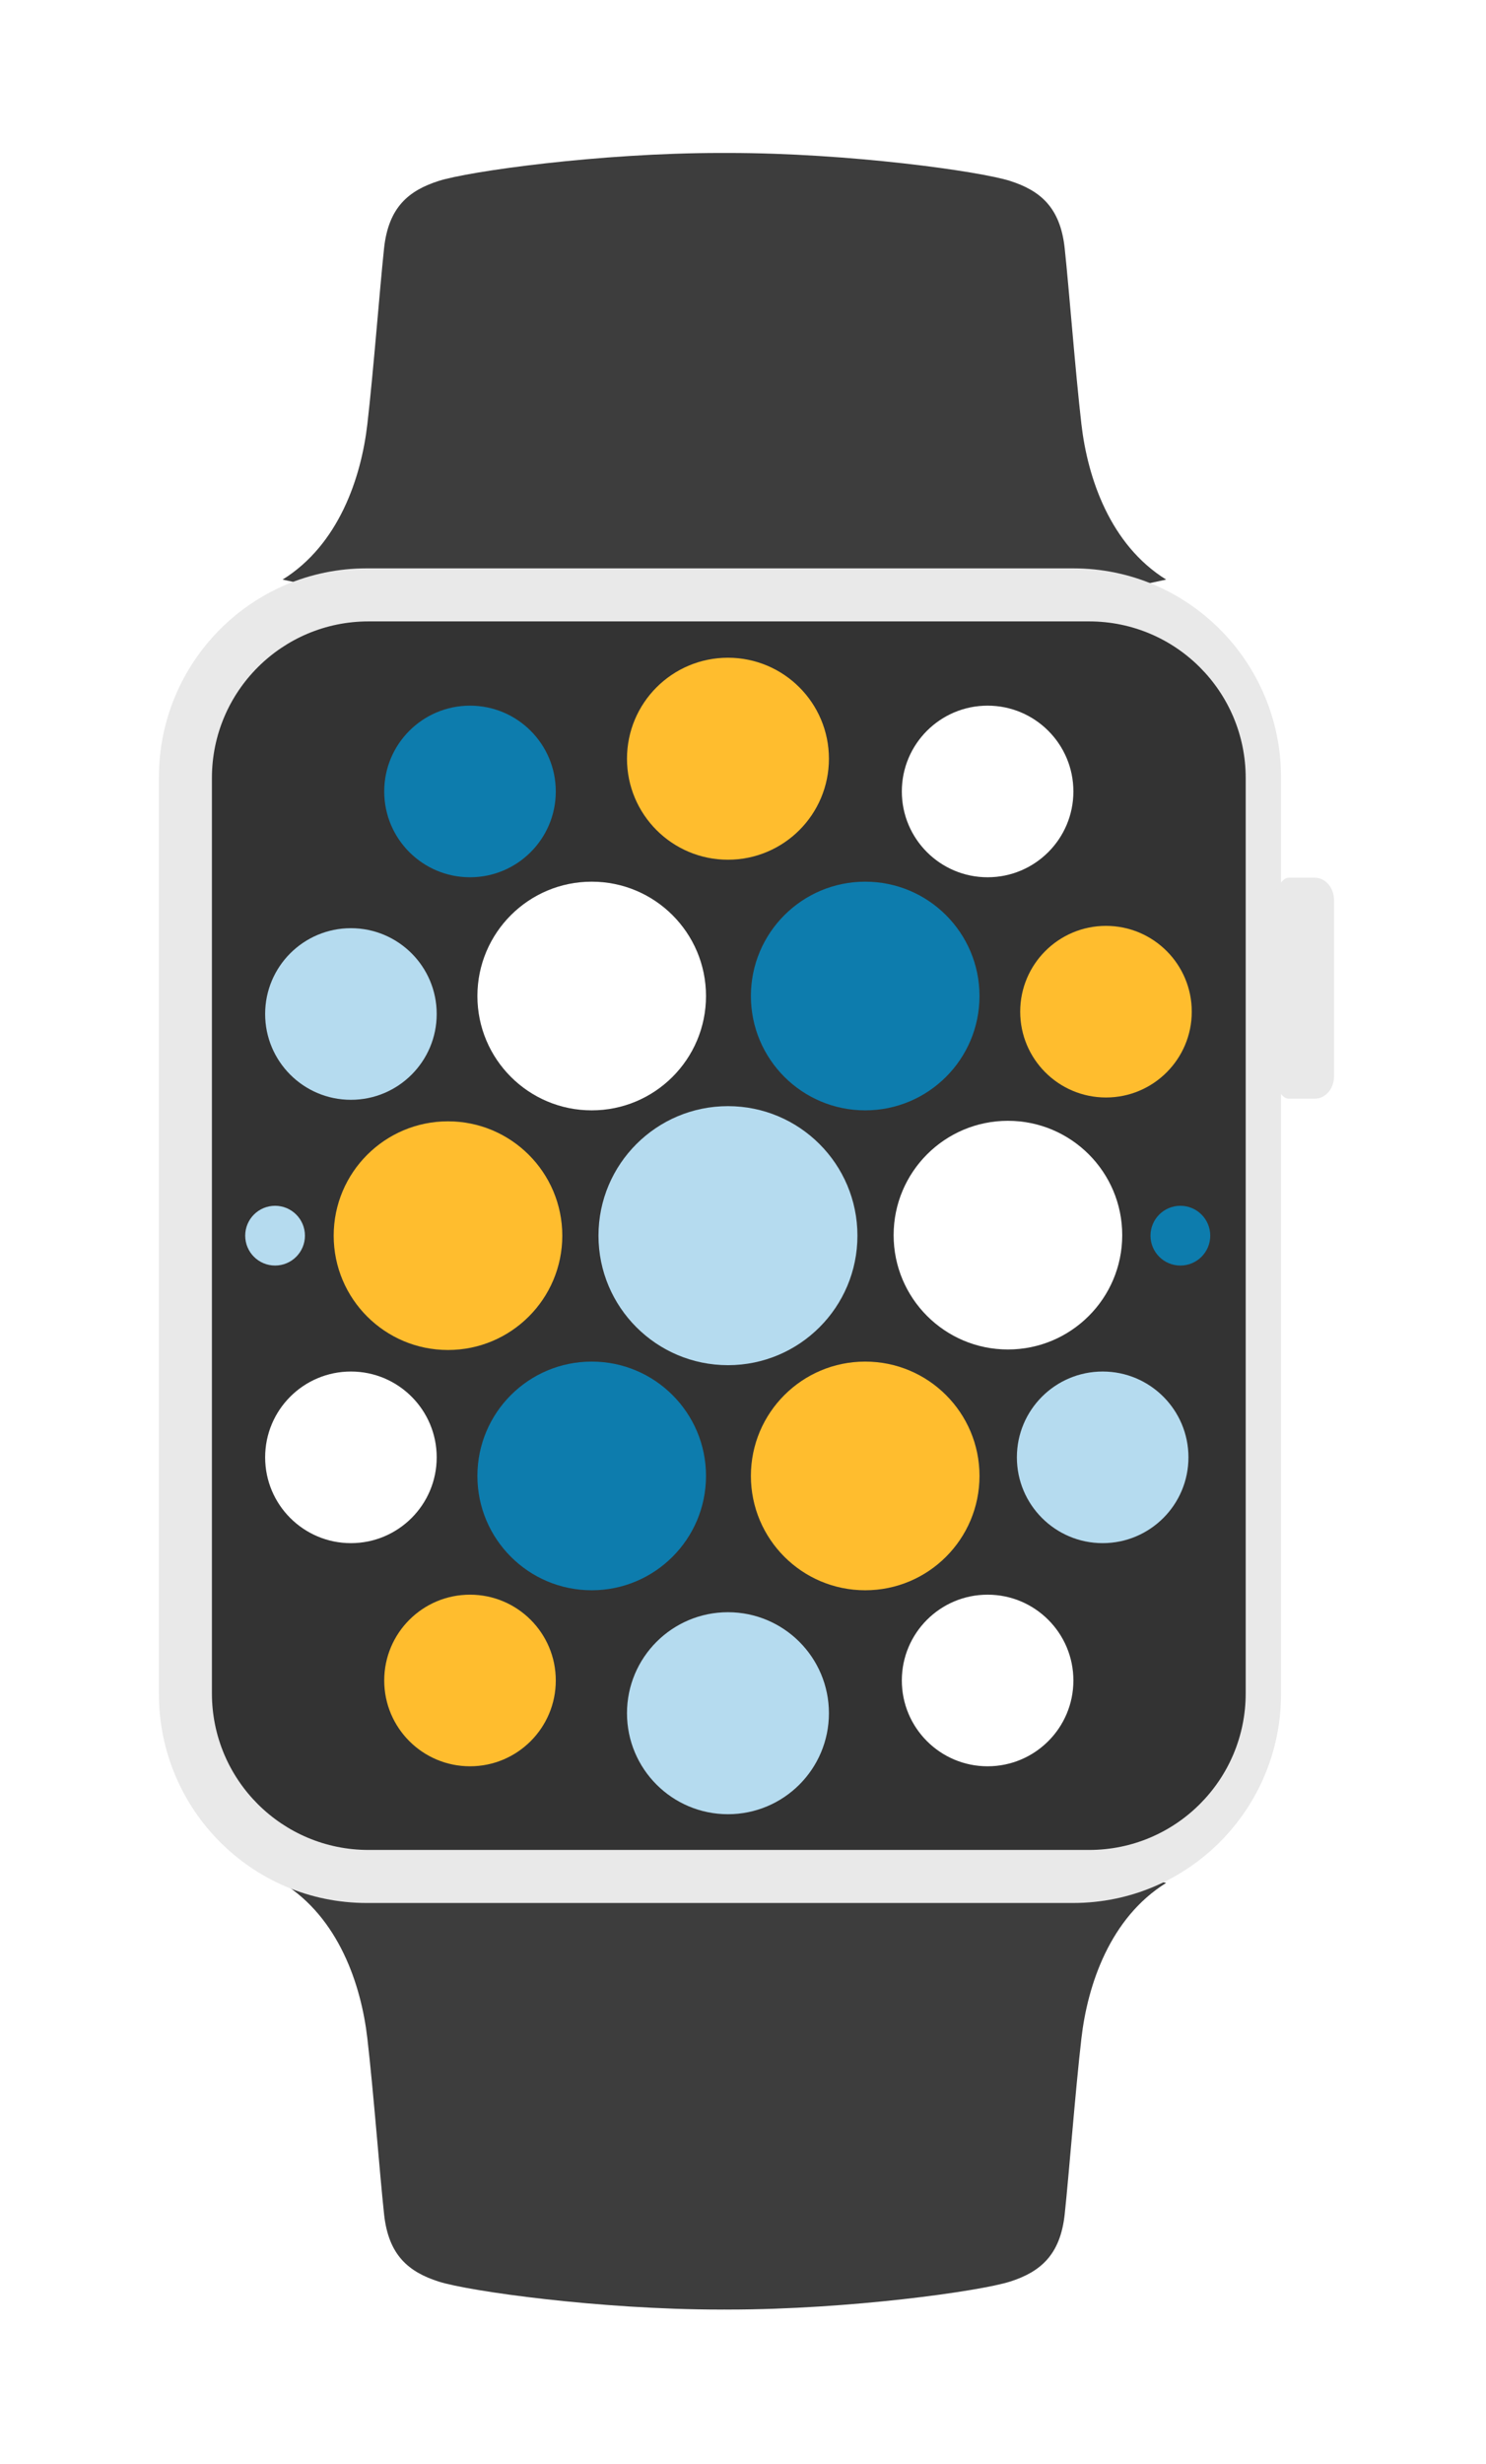 <svg width="146" height="242" xmlns="http://www.w3.org/2000/svg" xmlns:xlink="http://www.w3.org/1999/xlink"><defs><filter x="-50%" y="-50%" width="200%" height="200%" filterUnits="objectBoundingBox" id="a"><feOffset dy="5" in="SourceAlpha" result="shadowOffsetOuter1"/><feGaussianBlur stdDeviation="7.5" in="shadowOffsetOuter1" result="shadowBlurOuter1"/><feColorMatrix values="0 0 0 0 0.598 0 0 0 0 0.598 0 0 0 0 0.598 0 0 0 0.5 0" in="shadowBlurOuter1" result="shadowMatrixOuter1"/><feMerge><feMergeNode in="shadowMatrixOuter1"/><feMergeNode in="SourceGraphic"/></feMerge></filter><path d="M102.003 105.286c0 8.495-6.888 15.38-15.385 15.38h-70.8c-8.496 0-15.384-6.885-15.384-15.38V15.38C.434 6.887 7.322 0 15.818 0h70.8c8.497 0 15.385 6.887 15.385 15.381v89.905Z" id="b"/></defs><g filter="url(#a)" transform="translate(15.612 10.023)" fill="none" fill-rule="evenodd"><path d="m55.559 51.218 43.405-9.314c-5.527-3.433-7.721-10.021-8.327-15.264-.605-5.242-1.21-13.234-1.642-17.273-.432-4.04-2.42-5.672-5.359-6.617C80.697 1.805 67.818 0 55.933 0l-.374.002L55.184 0C43.3 0 30.42 1.805 27.482 2.75c-2.94.945-4.927 2.578-5.36 6.617-.431 4.04-1.036 12.031-1.642 17.273-.605 5.243-2.8 11.831-8.327 15.264l43.406 9.314Zm0 109.382-43.406 9.314c5.527 3.433 7.722 10.021 8.327 15.264.606 5.242 1.21 13.234 1.643 17.273.432 4.04 2.42 5.672 5.359 6.617 2.938.945 15.817 2.75 27.702 2.75l.375-.002.374.002c11.885 0 24.764-1.805 27.703-2.75 2.939-.945 4.927-2.578 5.36-6.617.431-4.04 1.036-12.031 1.641-17.273.606-5.243 2.8-11.831 8.327-15.264L55.56 160.6Z" fill="#3D3D3D"/><path d="M110.25 151.35c0 11.342-9.14 20.535-20.414 20.535H20.413C9.14 171.885 0 162.692 0 151.351V61.336C0 49.995 9.14 40.8 20.413 40.8h69.423c11.274 0 20.414 9.194 20.414 20.535v90.015Z" fill="#E9E9E9"/><path d="M115.458 90.684c0 1.217-.844 2.203-1.885 2.203h-2.602c-1.041 0-2.458-3.26-2.458-8.098v-6.953c0-3.067 1.417-6.651 2.458-6.651h2.602c1.041 0 1.885.986 1.885 2.203v17.296Z" fill="#E9E9E9"/><g transform="translate(4.775 46.01)"><mask id="c" fill="#fff"><use xlink:href="#b"/></mask><use fill="#333" xlink:href="#b"/><circle fill="#FFF" mask="url(#c)" cx="78.642" cy="60.281" r="11.23"/><circle fill="#0D7CAD" mask="url(#c)" cx="64.619" cy="36.794" r="11.23"/><circle fill="#FFBD2E" mask="url(#c)" cx="51.135" cy="13.488" r="9.92"/><circle fill="#0D7CAD" mask="url(#c)" cx="25.791" cy="16.703" r="8.428"/><circle fill="#B5DBEF" mask="url(#c)" cx="14.091" cy="38.56" r="8.428"/><circle fill="#FFF" mask="url(#c)" cx="14.091" cy="82.104" r="8.428"/><circle fill="#FFBD2E" mask="url(#c)" cx="25.791" cy="104.021" r="8.428"/><circle fill="#FFF" mask="url(#c)" cx="76.646" cy="104.021" r="8.428"/><circle fill="#B5DBEF" mask="url(#c)" cx="87.95" cy="82.104" r="8.428"/><circle fill="#0D7CAD" mask="url(#c)" cx="95.585" cy="60.332" r="2.935"/><circle fill="#B5DBEF" mask="url(#c)" cx="6.639" cy="60.332" r="2.935"/><circle fill="#FFBD2E" mask="url(#c)" cx="88.276" cy="38.333" r="8.428"/><circle fill="#FFF" mask="url(#c)" cx="76.646" cy="16.703" r="8.428"/><circle fill="#B5DBEF" mask="url(#c)" cx="51.135" cy="107.236" r="9.92"/><circle fill="#FFF" mask="url(#c)" cx="37.748" cy="36.794" r="11.23"/><circle fill="#FFBD2E" mask="url(#c)" cx="23.628" cy="60.332" r="11.23"/><circle fill="#0D7CAD" mask="url(#c)" cx="37.748" cy="83.93" r="11.23"/><circle fill="#FFBD2E" mask="url(#c)" cx="64.619" cy="83.93" r="11.23"/><path d="M51.135 73.053c7.026 0 12.721-5.695 12.721-12.721S58.161 47.61 51.135 47.61s-12.721 5.695-12.721 12.72c0 7.027 5.695 12.722 12.721 12.722Z" fill="#B5DBEF" mask="url(#c)"/></g></g></svg>